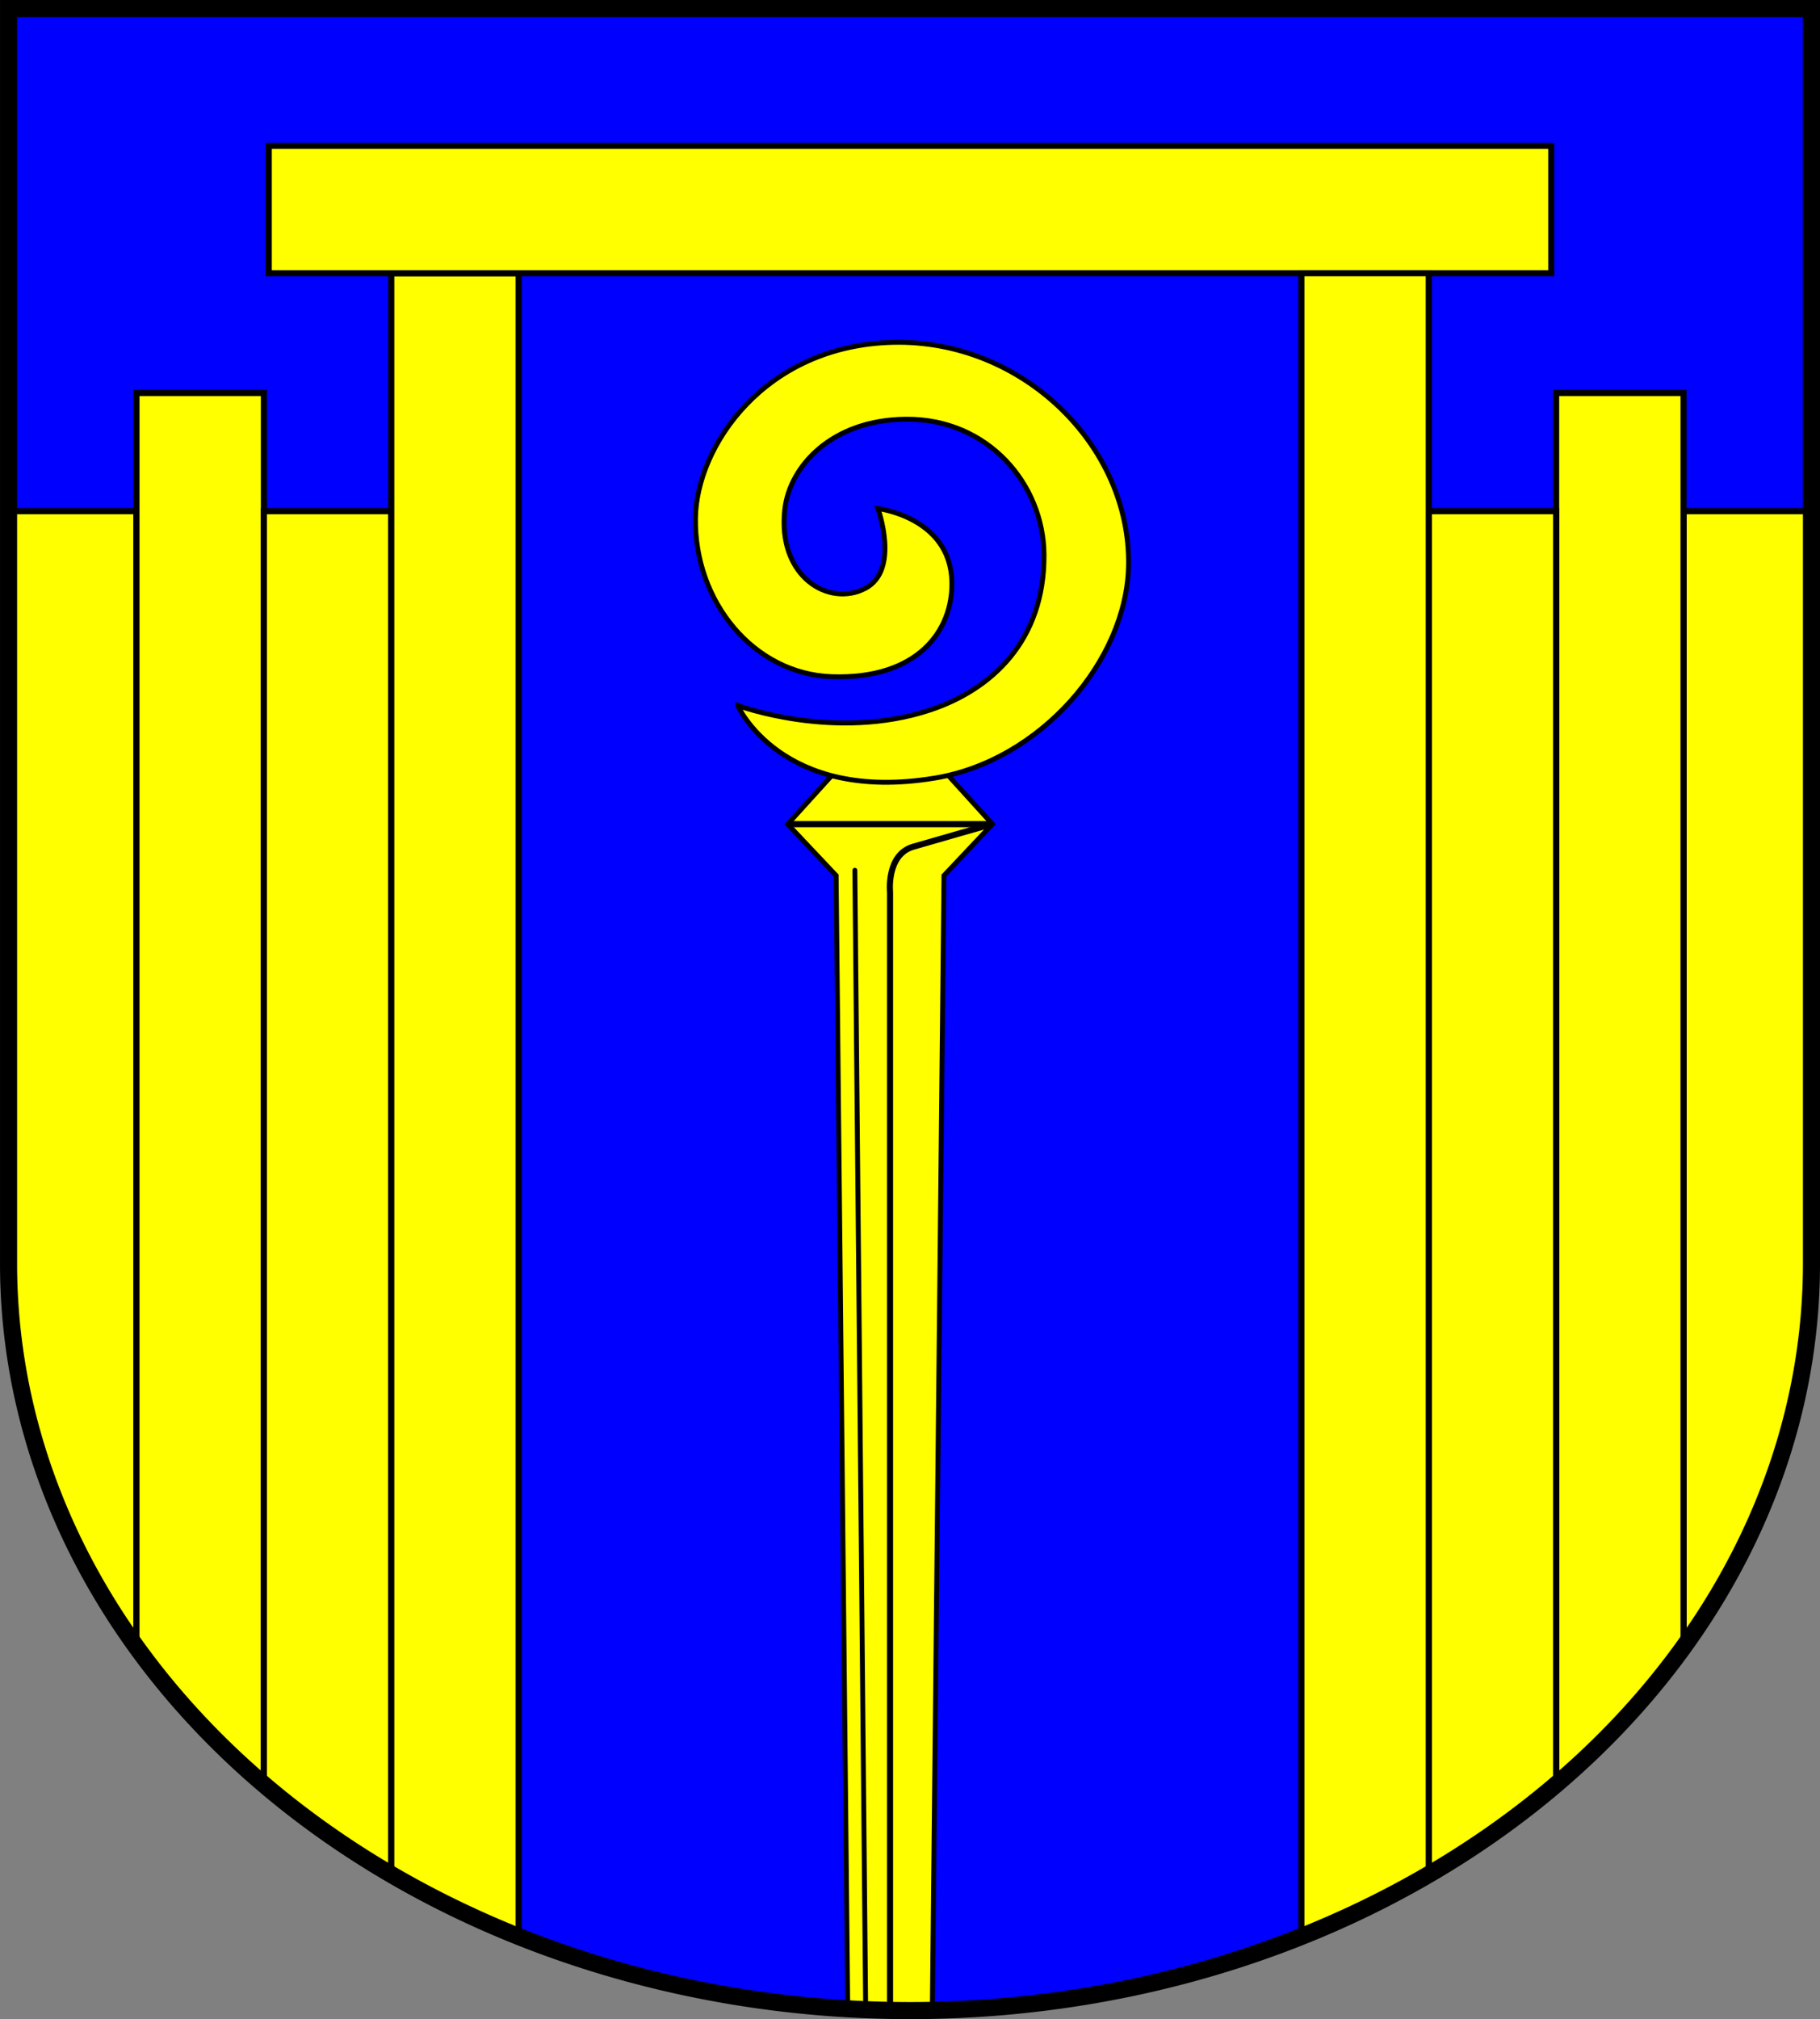 <?xml version="1.0" encoding="UTF-8" standalone="no"?>
<!-- Created with Inkscape (http://www.inkscape.org/) -->

<svg
   width="149.078mm"
   height="165.309mm"
   viewBox="0 0 149.078 165.309"
   version="1.1"
   id="svg1617"
   inkscape:version="1.2.2 (732a01da63, 2022-12-09)"
   sodipodi:docname="Wappen Lürschau2.svg"
   xmlns:inkscape="http://www.inkscape.org/namespaces/inkscape"
   xmlns:sodipodi="http://sodipodi.sourceforge.net/DTD/sodipodi-0.dtd"
   xmlns="http://www.w3.org/2000/svg"
   xmlns:svg="http://www.w3.org/2000/svg">
  <rect x="0" y="0" width="149.078" height="165.309" fill="#808080" stroke="none"/>
  <sodipodi:namedview
     id="namedview1619"
     pagecolor="#ffffff"
     bordercolor="#666666"
     borderopacity="1.0"
     inkscape:showpageshadow="2"
     inkscape:pageopacity="0.0"
     inkscape:pagecheckerboard="0"
     inkscape:deskcolor="#d1d1d1"
     inkscape:document-units="mm"
     showgrid="false"
     inkscape:zoom="0.85673639"
     inkscape:cx="281.88367"
     inkscape:cy="313.39862"
     inkscape:current-layer="layer1" />
  <defs
     id="defs1614" />
  <g
     inkscape:label="Ebene 1"
     inkscape:groupmode="layer"
     id="layer1"
     transform="translate(-571.058,-75.913)">
    <g
       id="g1587"
       transform="translate(537.988,9.599)">
      <path
         id="path1180"
         style="fill:#0000ff;stroke:none;stroke-width:1.4;stroke-linecap:round;stroke-dasharray:none"
         d="M 33.771,67.014 V 169.76 a 73.839,61.163 0 0 0 73.839,61.163 73.839,61.163 0 0 0 73.839,-61.163 73.839,61.163 0 0 0 0,-5.2e-4 V 67.014 Z" />
      <path
         id="rect1365"
         style="fill:#ffff00;stroke:#000000;stroke-width:0.5;stroke-linecap:round;stroke-dasharray:none"
         d="m 33.814,108.163 v 62.523 a 73.839,61.163 0 0 0 10.435,30.436 v -92.959 z" />
      <path
         id="rect1367"
         style="fill:#ffff00;stroke:#000000;stroke-width:0.5;stroke-linecap:round;stroke-dasharray:none"
         d="M 44.249,98.486 V 201.123 a 73.839,61.163 0 0 0 10.435,11.247 V 98.486 Z" />
      <path
         id="rect1369"
         style="fill:#ffff00;stroke:#000000;stroke-width:0.5;stroke-linecap:round;stroke-dasharray:none"
         d="m 54.684,108.163 v 104.206 a 73.839,61.163 0 0 0 10.435,7.376 V 108.163 Z" />
      <path
         id="rect1371"
         style="fill:#ffff00;stroke:#000000;stroke-width:0.5;stroke-linecap:round;stroke-dasharray:none"
         d="M 65.119,88.683 V 219.746 a 73.839,61.163 0 0 0 10.435,5.07 V 88.683 Z" />
      <path
         id="rect1373"
         style="fill:#ffff00;stroke:#000000;stroke-width:0.5;stroke-linecap:round;stroke-dasharray:none"
         d="m 78.249,-55.084 h 10.435 v -52.525 -5.2e-4 -52.525 H 78.249 v 52.525 5.2e-4 z"
         transform="rotate(90)" />
      <path
         id="path1456"
         style="fill:#ffff00;stroke:#000000;stroke-width:0.5;stroke-linecap:round;stroke-dasharray:none"
         d="m 181.405,108.163 v 62.523 a 73.839,61.163 0 0 1 -10.435,30.436 v -92.959 z" />
      <path
         id="path1458"
         style="fill:#ffff00;stroke:#000000;stroke-width:0.5;stroke-linecap:round;stroke-dasharray:none"
         d="M 170.97,98.486 V 201.123 a 73.839,61.163 0 0 1 -10.435,11.247 V 98.486 Z" />
      <path
         id="path1460"
         style="fill:#ffff00;stroke:#000000;stroke-width:0.5;stroke-linecap:round;stroke-dasharray:none"
         d="m 160.535,108.163 v 104.206 a 73.839,61.163 0 0 1 -10.435,7.376 V 108.163 Z" />
      <path
         id="path1462"
         style="fill:#ffff00;stroke:#000000;stroke-width:0.5;stroke-linecap:round;stroke-dasharray:none"
         d="M 150.101,88.683 V 219.746 a 73.839,61.163 0 0 1 -10.434,5.07 V 88.683 Z" />
      <path
         id="path892"
         style="fill:#ffff00;stroke:#000000;stroke-width:0.4;stroke-linecap:round"
         d="m 101.834,129.109 -4.247,4.68 3.972,4.208 0.951,92.76 a 73.839,61.163 0 0 0 5.1,0.166 73.839,61.163 0 0 0 1.828,-0.059 l 0.952,-92.867 3.972,-4.208 -4.247,-4.68 h -4.141 z" />
      <path
         style="fill:#ffff00;fill-opacity:1;stroke:#000000;stroke-width:0.4;stroke-linecap:round"
         d="m 93.496,124.075 c 0,0 3.55,8.032 16.164,5.938 8.655,-1.437 15.724,-9.63 15.849,-17.422 0.157,-9.832 -8.731,-18.484 -19.27,-18.248 -10.54,0.236 -16.124,8.512 -16.203,14.394 -0.092,6.868 4.794,12.763 11.169,12.978 7,0.236 9.934,-3.744 9.832,-7.787 -0.133,-5.271 -6.056,-5.978 -6.056,-5.978 0,0 1.827,5.015 -1.023,6.528 -2.968,1.576 -7.221,-0.922 -6.607,-6.45 0.393,-3.539 3.837,-7.341 9.91,-7.394 6.775,-0.059 11.288,5.36 11.326,11.09 0.048,7.091 -4.341,11.049 -9.281,12.703 -7.84,2.625 -15.81,-0.354 -15.81,-0.354 z"
         id="path985"
         sodipodi:nodetypes="csssssscsssssc" />
      <path
         style="fill:none;stroke:#000000;stroke-width:0.5;stroke-linecap:round;stroke-dasharray:none"
         d="M 97.749,133.789 H 113.959"
         id="path1115"
         sodipodi:nodetypes="cc" />
      <path
         style="fill:none;stroke:#000000;stroke-width:0.5;stroke-linecap:round;stroke-dasharray:none"
         d="m 105.975,231.126 -1e-5,-91.755 c 0,0 -0.326,-3.085 1.896,-3.734 2.222,-0.649 6.339,-1.819 6.339,-1.819"
         id="path1117"
         sodipodi:nodetypes="ccsc" />
      <path
         style="fill:none;stroke:#000000;stroke-width:0.4;stroke-linecap:round"
         d="m 103.092,137.564 0.889,93.58"
         id="path1119"
         sodipodi:nodetypes="cc" />
      <path
         id="path1505"
         style="fill:none;stroke:#000000;stroke-width:1.4;stroke-linecap:round;stroke-dasharray:none"
         d="M 33.771,67.014 V 169.76 a 73.839,61.163 0 0 0 73.839,61.163 73.839,61.163 0 0 0 73.839,-61.163 73.839,61.163 0 0 0 0,-5.2e-4 V 67.014 Z" />
    </g>
  </g>
</svg>
